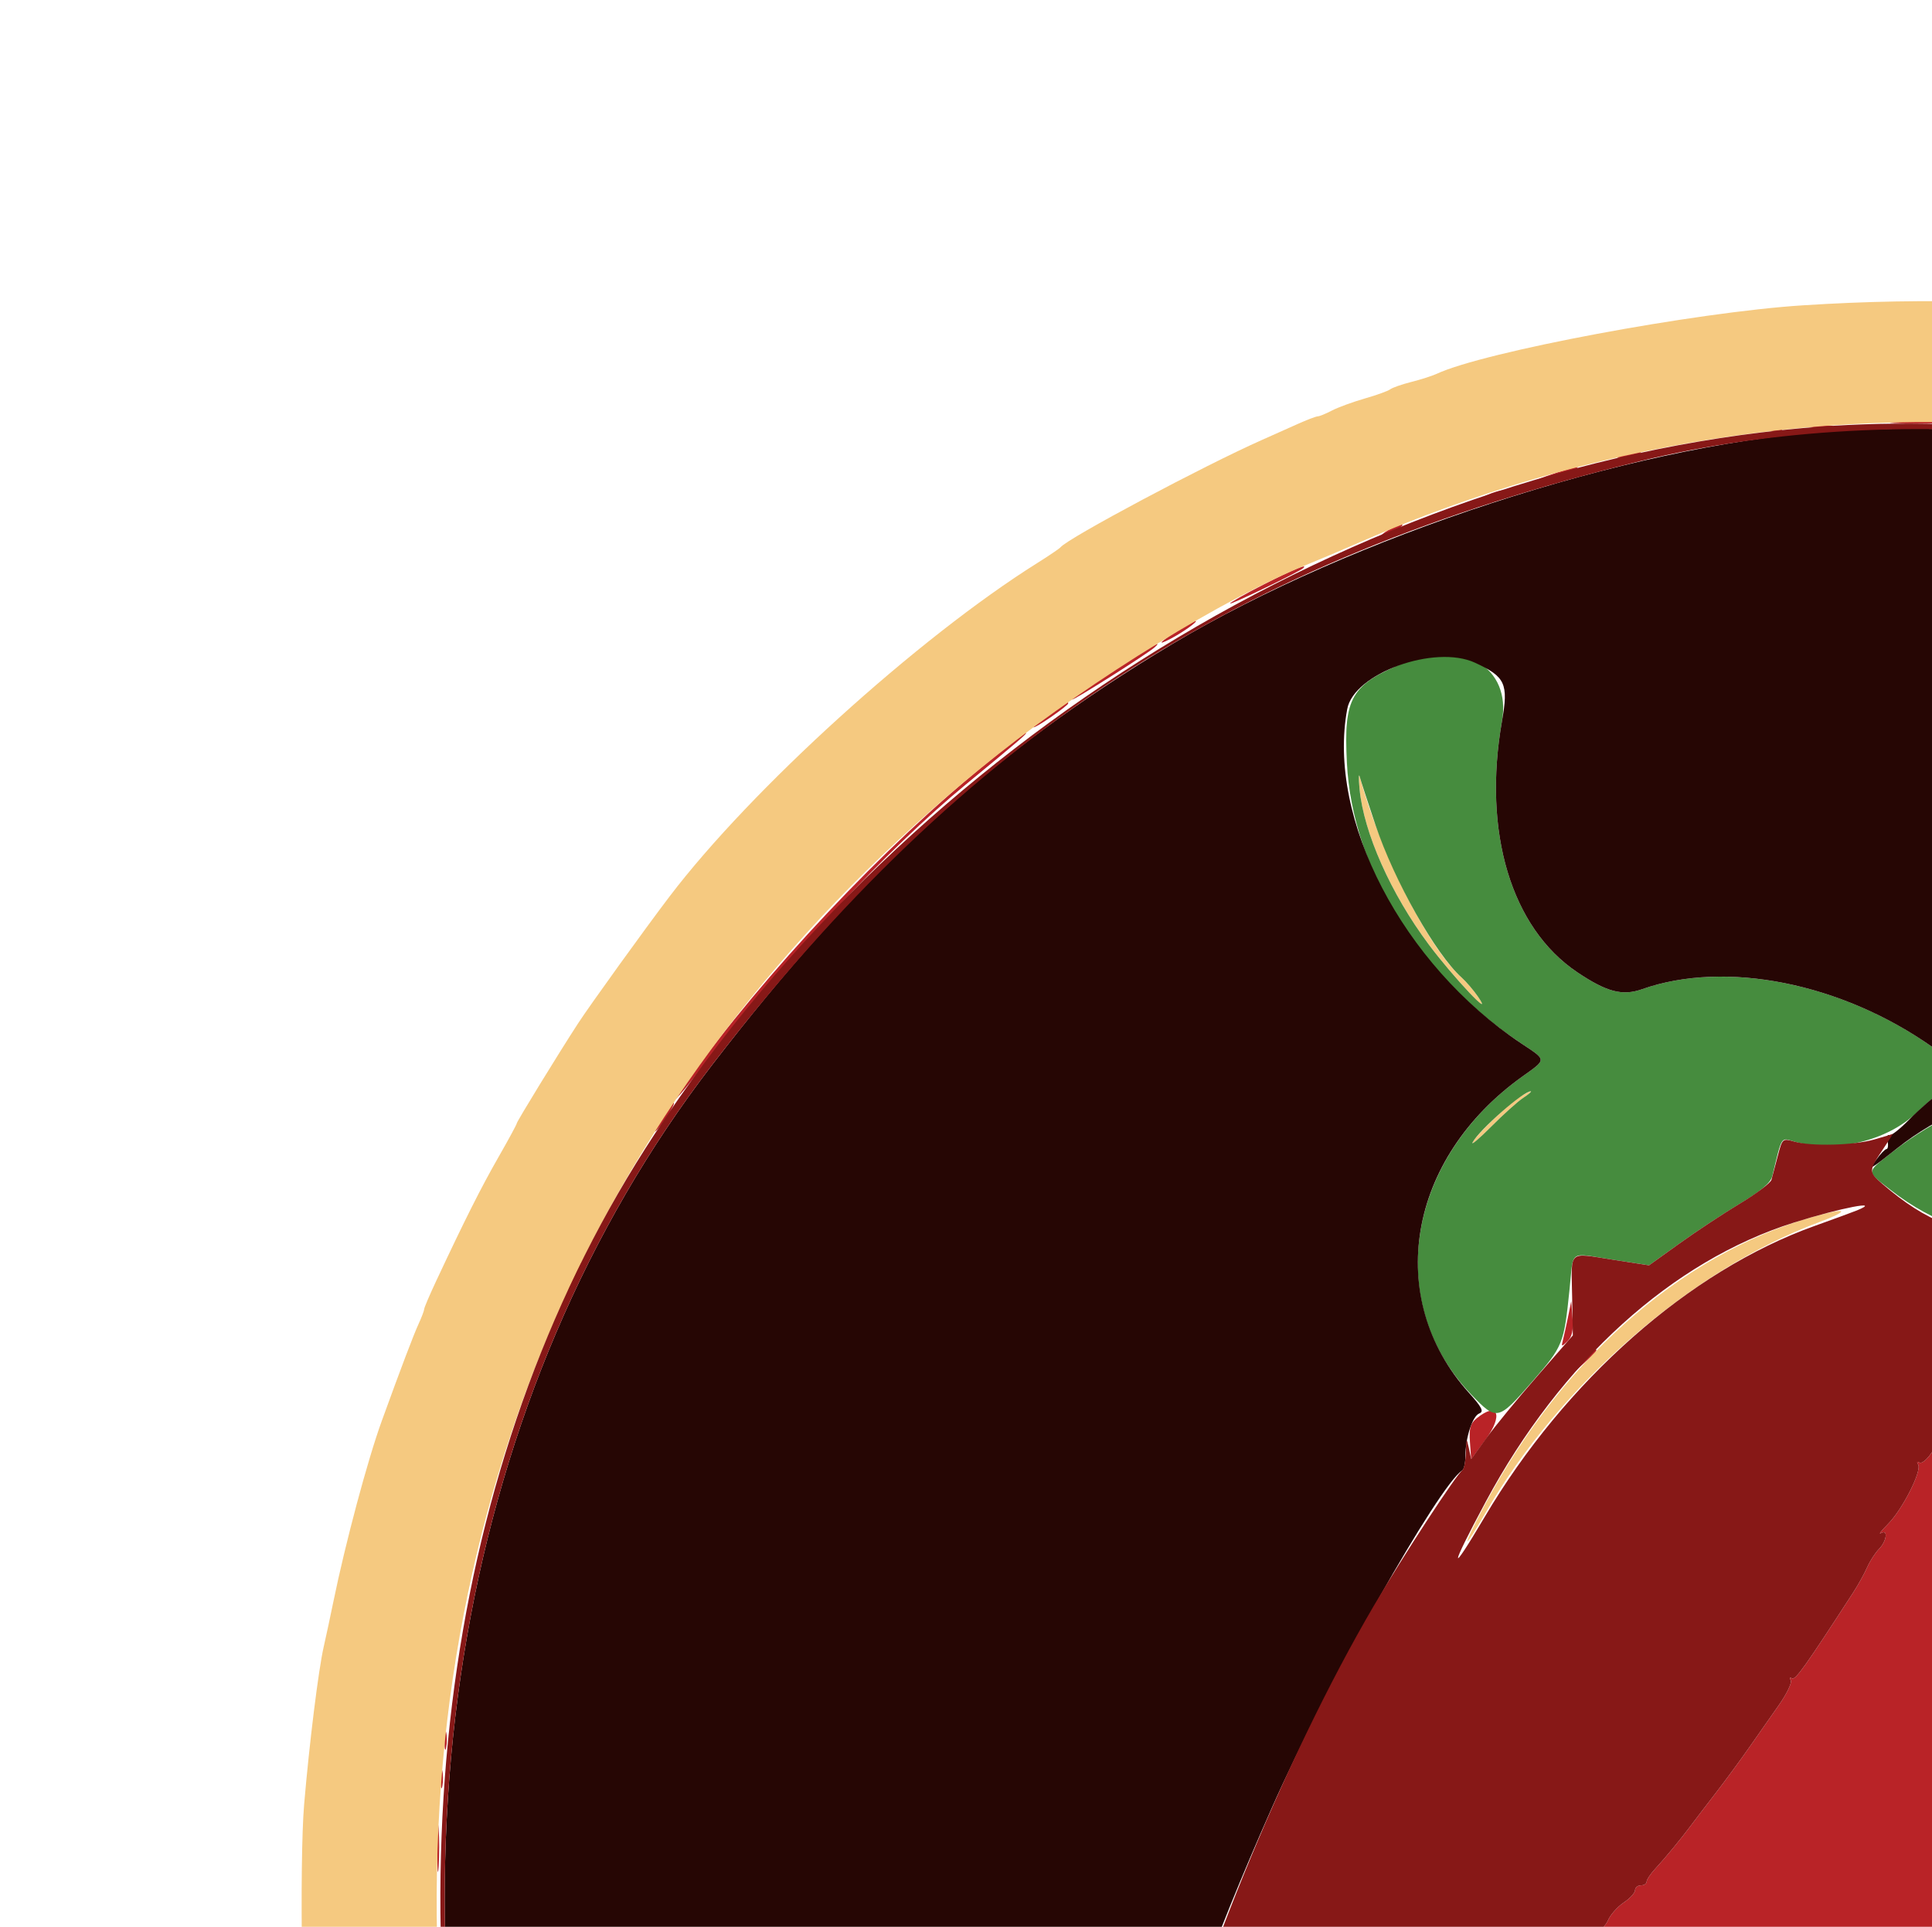 <svg id="svg" version="1.1" xmlns="http://www.w3.org/2000/svg" xmlns:xlink="http://www.w3.org/1999/xlink" width="200" height="199.5" viewBox="0, 0, 200,199.5">
<g id="svgg">
<path id="path0" d="M196.108 43.808 C 197.370 43.887,199.436 43.887,200.699 43.808 C 201.961 43.729,200.928 43.664,198.403 43.664 C 195.878 43.664,194.845 43.729,196.108 43.808 M187.325 44.198 C 187.929 44.290,188.917 44.290,189.521 44.198 C 190.125 44.107,189.631 44.032,188.423 44.032 C 187.216 44.032,186.722 44.107,187.325 44.198 M207.285 44.198 C 207.889 44.290,208.877 44.290,209.481 44.198 C 210.085 44.107,209.591 44.032,208.383 44.032 C 207.176 44.032,206.682 44.107,207.285 44.198 M182.934 44.587 C 183.318 44.687,183.947 44.687,184.331 44.587 C 184.716 44.486,184.401 44.404,183.633 44.404 C 182.864 44.404,182.550 44.486,182.934 44.587 M212.475 44.587 C 212.859 44.687,213.488 44.687,213.872 44.587 C 214.256 44.486,213.942 44.404,213.174 44.404 C 212.405 44.404,212.091 44.486,212.475 44.587 M168.064 47.106 C 167.262 47.363,167.222 47.428,167.864 47.437 C 168.303 47.444,169.022 47.294,169.461 47.106 C 170.478 46.669,169.429 46.669,168.064 47.106 M160.080 49.301 C 158.653 49.816,157.675 50.251,157.906 50.268 C 158.138 50.285,159.575 49.864,161.100 49.331 C 162.625 48.799,163.603 48.363,163.273 48.364 C 162.944 48.365,161.507 48.787,160.080 49.301 M153.892 51.283 C 152.350 51.989,153.068 51.999,154.890 51.297 C 155.659 51.001,156.018 50.754,155.689 50.747 C 155.359 50.740,154.551 50.981,153.892 51.283 M143.713 54.890 C 143.164 55.204,142.894 55.461,143.114 55.461 C 143.333 55.461,143.962 55.204,144.511 54.890 C 145.060 54.576,145.329 54.320,145.110 54.320 C 144.890 54.320,144.261 54.576,143.713 54.890 M130.838 60.504 C 128.917 61.483,127.345 62.374,127.345 62.483 C 127.345 62.662,134.491 59.211,134.897 58.836 C 135.479 58.299,133.853 58.967,130.838 60.504 M122.052 65.219 C 120.135 66.398,119.599 66.955,121.158 66.149 C 122.409 65.502,124.097 64.297,123.752 64.297 C 123.643 64.296,122.878 64.712,122.052 65.219 M276.447 65.676 C 276.886 66.033,277.605 66.502,278.044 66.718 L 278.842 67.110 278.044 66.460 C 277.605 66.102,276.886 65.633,276.447 65.418 L 275.649 65.026 276.447 65.676 M115.269 69.448 C 112.909 70.976,110.978 72.317,110.978 72.428 C 110.978 72.632,118.831 67.668,119.541 67.015 C 120.434 66.194,119.299 66.841,115.269 69.448 M283.303 69.892 C 283.798 70.492,286.228 72.020,286.228 71.732 C 286.228 71.639,285.464 71.060,284.531 70.444 C 283.598 69.829,283.045 69.580,283.303 69.892 M108.683 73.892 C 107.750 74.553,106.986 75.182,106.986 75.291 C 106.986 75.399,107.794 74.931,108.782 74.251 C 109.770 73.572,110.579 72.934,110.579 72.835 C 110.579 72.560,110.503 72.603,108.683 73.892 M290.020 74.522 C 290.240 74.725,291.317 75.570,292.415 76.400 L 294.411 77.911 292.814 76.445 C 291.936 75.639,290.858 74.794,290.419 74.567 C 289.980 74.340,289.800 74.319,290.020 74.522 M102.349 78.826 C 91.553 87.591,79.184 100.720,71.040 112.061 C 68.935 114.991,70.034 113.937,72.687 110.479 C 81.456 99.053,91.793 87.972,99.966 81.236 C 105.545 76.638,106.432 75.874,106.188 75.873 C 106.078 75.872,104.350 77.201,102.349 78.826 M296.806 79.714 C 298.362 81.281,301.052 83.448,300.000 82.287 C 299.341 81.560,298.263 80.593,297.605 80.138 C 296.946 79.684,296.587 79.493,296.806 79.714 M302.283 84.444 C 302.880 85.072,303.441 85.506,303.528 85.408 C 303.616 85.310,303.127 84.796,302.442 84.266 L 301.198 83.302 302.283 84.444 M306.885 88.689 C 308.587 90.262,312.854 94.433,316.367 97.958 C 319.880 101.483,322.007 103.474,321.094 102.383 C 318.496 99.278,304.652 85.828,304.055 85.828 C 303.909 85.828,305.183 87.116,306.885 88.689 M326.946 110.579 C 327.415 111.238,327.889 111.776,327.998 111.776 C 328.108 111.776,327.814 111.238,327.345 110.579 C 326.876 109.920,326.403 109.381,326.293 109.381 C 326.183 109.381,326.477 109.920,326.946 110.579 M329.823 114.805 C 330.326 115.701,331.061 116.869,331.455 117.399 C 331.849 117.929,331.759 117.629,331.255 116.732 C 330.751 115.835,330.017 114.668,329.623 114.138 C 329.229 113.607,329.319 113.908,329.823 114.805 M68.448 115.868 C 67.833 116.801,67.584 117.354,67.896 117.097 C 68.496 116.601,70.024 114.172,69.736 114.172 C 69.643 114.172,69.064 114.935,68.448 115.868 M336.727 126.946 C 337.067 127.605,337.436 128.144,337.545 128.144 C 337.655 128.144,337.466 127.605,337.126 126.946 C 336.785 126.287,336.417 125.749,336.307 125.749 C 336.197 125.749,336.386 126.287,336.727 126.946 M59.353 131.955 C 58.415 133.921,58.547 134.256,59.528 132.397 C 59.973 131.553,60.267 130.792,60.180 130.706 C 60.094 130.620,59.722 131.182,59.353 131.955 M209.821 135.935 C 209.200 137.029,208.243 138.712,207.696 139.674 C 205.362 143.779,204.418 145.049,204.202 144.372 C 204.087 144.009,203.908 143.443,203.805 143.114 C 203.494 142.117,202.997 142.443,202.954 143.673 C 202.931 144.308,202.347 145.748,201.656 146.871 C 200.965 147.995,200.399 149.097,200.399 149.321 C 200.399 150.094,199.113 151.689,198.697 151.432 C 198.452 151.281,198.399 151.367,198.568 151.640 C 198.969 152.289,196.939 156.291,195.447 157.795 C 194.767 158.479,194.436 158.904,194.711 158.738 C 195.479 158.273,195.322 159.568,194.511 160.385 C 194.127 160.772,193.576 161.625,193.286 162.281 C 192.997 162.937,192.353 164.102,191.855 164.870 C 186.864 172.573,185.853 173.991,185.507 173.777 C 185.286 173.641,185.229 173.728,185.379 173.970 C 185.528 174.212,184.972 175.374,184.143 176.551 C 183.313 177.728,181.916 179.724,181.038 180.986 C 180.160 182.248,178.582 184.392,177.532 185.752 C 176.482 187.111,175.358 188.583,175.034 189.022 C 174.089 190.301,172.329 192.436,171.357 193.481 C 170.863 194.013,170.459 194.619,170.459 194.829 C 170.459 195.038,170.190 195.210,169.860 195.210 C 169.531 195.210,169.261 195.434,169.260 195.709 C 169.260 195.983,168.724 196.566,168.071 197.004 C 167.417 197.442,166.682 198.283,166.438 198.872 C 166.034 199.849,163.989 201.198,162.914 201.198 C 162.672 201.198,162.475 201.377,162.475 201.597 C 162.475 202.256,160.880 203.641,160.437 203.367 C 160.210 203.227,159.517 203.681,158.896 204.376 C 158.120 205.245,157.703 205.476,157.558 205.115 C 157.421 204.772,157.338 204.832,157.317 205.289 C 157.300 205.674,157.087 205.988,156.844 205.988 C 156.601 205.988,155.665 206.572,154.763 207.285 C 153.862 207.999,153.263 208.358,153.432 208.084 C 153.601 207.809,153.560 207.585,153.341 207.585 C 153.121 207.585,152.828 207.767,152.691 207.991 C 152.553 208.214,152.293 208.305,152.113 208.195 C 151.934 208.084,151.567 208.258,151.297 208.583 C 151.028 208.907,150.655 209.078,150.468 208.963 C 150.282 208.848,149.763 209.119,149.316 209.566 C 148.869 210.013,148.203 210.379,147.836 210.379 C 147.469 210.379,146.853 210.665,146.467 211.014 C 145.479 211.908,137.017 214.014,136.775 213.425 C 136.673 213.177,136.576 213.288,136.558 213.673 C 136.524 214.445,136.207 214.536,135.377 214.010 C 134.932 213.728,134.897 213.078,135.196 210.649 C 135.400 208.993,135.423 207.726,135.248 207.835 C 135.073 207.943,134.930 208.302,134.930 208.632 C 134.930 209.264,133.629 212.670,132.738 214.371 C 132.450 214.920,131.341 216.986,130.272 218.962 C 127.847 223.445,123.972 231.953,121.726 237.725 C 120.787 240.140,119.892 242.206,119.737 242.315 C 117.581 243.849,118.644 281.658,121.142 292.251 C 121.760 294.875,121.906 296.091,121.561 295.746 C 118.780 292.965,116.185 264.428,117.429 250.299 C 117.574 248.653,117.569 247.934,117.417 248.703 L 117.140 250.100 116.853 248.148 C 116.696 247.074,116.551 245.278,116.533 244.156 C 116.500 242.216,116.477 242.175,116.075 243.313 C 114.976 246.422,115.627 279.860,116.961 288.822 C 117.157 290.140,117.525 292.655,117.778 294.411 C 120.090 310.467,125.304 318.287,133.733 318.339 C 142.930 318.397,147.637 310.740,150.283 291.417 C 151.929 279.397,152.036 278.843,153.673 273.911 C 158.693 258.787,172.631 240.455,192.599 222.717 C 193.687 221.750,195.394 220.234,196.391 219.350 C 197.388 218.465,199.251 216.867,200.531 215.798 L 202.858 213.856 205.861 216.808 C 229.182 239.738,240.300 258.759,242.113 278.834 C 244.056 300.356,247.998 309.105,256.572 310.921 C 267.918 313.326,274.581 300.416,277.454 270.459 C 278.458 259.996,279.021 237.714,278.313 236.494 C 277.935 235.842,277.867 235.977,277.856 237.399 C 277.850 238.318,277.566 240.384,277.225 241.990 C 276.807 243.965,276.688 245.815,276.858 247.705 C 277.214 251.661,276.392 265.387,275.428 271.600 C 274.378 278.367,271.895 288.233,270.995 289.212 C 270.798 289.427,270.816 289.068,271.035 288.414 C 273.432 281.250,276.021 255.590,275.283 246.307 C 275.152 244.661,275.027 241.384,275.005 239.025 C 274.983 236.666,274.833 234.818,274.672 234.917 C 274.511 235.017,273.876 233.623,273.261 231.821 C 270.890 224.864,264.864 210.898,262.804 207.585 C 262.326 206.816,261.621 205.060,261.238 203.681 C 260.411 200.706,259.760 200.881,260.368 203.915 C 260.842 206.274,260.468 207.129,259.208 206.571 C 258.809 206.395,258.124 206.220,257.685 206.183 C 255.912 206.034,249.654 203.849,248.986 203.147 C 248.594 202.733,247.947 202.395,247.551 202.395 C 247.154 202.395,246.414 202.036,245.908 201.597 C 245.402 201.158,244.746 200.798,244.450 200.798 C 244.154 200.798,243.912 200.608,243.912 200.376 C 243.912 200.143,243.745 200.056,243.541 200.183 C 243.336 200.309,243.056 200.230,242.918 200.007 C 242.514 199.352,241.918 199.541,242.186 200.239 C 242.344 200.651,242.078 200.545,241.437 199.940 C 238.570 197.237,237.987 196.815,237.790 197.304 C 237.668 197.605,237.575 197.526,237.556 197.106 C 237.539 196.722,237.329 196.407,237.090 196.407 C 236.851 196.407,236.298 196.003,235.862 195.509 C 235.426 195.015,235.183 194.835,235.322 195.110 C 235.792 196.033,234.850 195.619,234.088 194.567 C 233.673 193.993,233.117 193.295,232.852 193.016 C 232.473 192.615,232.549 192.349,233.212 191.763 C 240.022 185.737,245.110 173.232,245.110 162.520 C 245.110 157.580,244.641 156.728,242.132 157.104 C 238.708 157.618,236.523 155.023,235.476 149.202 C 234.877 145.871,234.642 145.835,234.043 148.986 C 233.124 153.823,229.438 159.618,226.871 160.263 C 224.426 160.876,222.375 157.719,221.205 151.540 C 220.342 146.978,220.014 146.554,217.051 146.152 C 213.425 145.660,212.171 143.747,211.397 137.532 L 210.951 133.945 209.821 135.935 M162.330 136.327 C 162.152 137.206,161.913 138.283,161.799 138.723 C 161.607 139.458,161.643 139.471,162.258 138.882 C 162.736 138.425,162.887 137.743,162.790 136.487 L 162.653 134.731 162.330 136.327 M163.847 141.018 L 162.675 142.315 163.972 141.143 C 165.181 140.050,165.453 139.721,165.145 139.721 C 165.076 139.721,164.492 140.304,163.847 141.018 M343.741 142.315 C 343.741 142.535,343.998 143.164,344.311 143.713 C 344.625 144.261,344.882 144.531,344.882 144.311 C 344.882 144.092,344.625 143.463,344.311 142.914 C 343.998 142.365,343.741 142.096,343.741 142.315 M152.865 146.849 C 152.210 147.380,152.067 147.883,152.168 149.303 L 152.295 151.089 153.792 149.044 C 155.656 146.498,155.055 145.076,152.865 146.849 M346.568 150.100 C 346.568 150.429,346.810 151.327,347.106 152.096 C 347.402 152.864,347.644 153.224,347.644 152.894 C 347.644 152.565,347.402 151.667,347.106 150.898 C 346.810 150.130,346.568 149.770,346.568 150.100 M242.146 169.047 C 241.457 179.614,233.360 192.048,224.351 196.371 C 223.547 196.758,223.586 196.680,224.551 195.974 C 234.218 188.895,241.174 175.277,241.561 162.675 C 241.608 161.153,241.629 161.182,241.995 163.273 C 242.206 164.481,242.274 167.079,242.146 169.047 M350.579 164.671 C 350.579 165.110,350.722 165.918,350.898 166.467 C 351.151 167.257,351.218 167.299,351.218 166.667 C 351.218 166.228,351.074 165.419,350.898 164.870 C 350.645 164.080,350.579 164.038,350.579 164.671 M237.937 170.009 C 234.784 182.357,224.844 194.292,212.023 201.124 C 208.355 203.078,208.290 203.092,208.771 201.827 C 209.034 201.135,208.987 200.734,208.604 200.417 C 207.455 199.463,207.623 198.468,209.123 197.345 C 213.561 194.024,220.526 186.384,224.448 180.534 C 225.665 178.719,229.329 174.429,232.592 171.000 C 239.275 163.975,239.488 163.935,237.937 170.009 M351.789 171.257 C 351.789 172.026,351.871 172.340,351.972 171.956 C 352.072 171.572,352.072 170.943,351.972 170.559 C 351.871 170.175,351.789 170.489,351.789 171.257 M352.588 176.447 C 352.588 177.216,352.670 177.530,352.770 177.146 C 352.871 176.761,352.871 176.133,352.770 175.749 C 352.670 175.364,352.588 175.679,352.588 176.447 M353.094 180.040 C 354.036 192.077,354.169 195.819,353.920 203.194 C 353.228 223.703,352.924 231.025,352.719 232.136 L 352.498 233.333 352.878 232.175 C 354.860 226.119,355.130 189.634,353.265 179.677 L 352.922 177.844 353.094 180.040 M46.009 180.240 C 46.013 181.118,46.095 181.430,46.191 180.933 C 46.286 180.437,46.282 179.718,46.182 179.337 C 46.083 178.955,46.004 179.361,46.009 180.240 M45.610 184.232 C 45.614 185.110,45.696 185.422,45.791 184.925 C 45.887 184.429,45.883 183.710,45.783 183.329 C 45.683 182.947,45.605 183.353,45.610 184.232 M45.256 191.417 C 45.257 193.613,45.324 194.460,45.405 193.300 C 45.485 192.140,45.485 190.344,45.403 189.308 C 45.321 188.272,45.255 189.222,45.256 191.417 M45.256 202.994 C 45.257 205.190,45.324 206.037,45.405 204.877 C 45.485 203.717,45.485 201.920,45.403 200.885 C 45.321 199.849,45.255 200.798,45.256 202.994 M45.618 210.379 C 45.618 211.367,45.696 211.771,45.791 211.277 C 45.886 210.783,45.886 209.975,45.791 209.481 C 45.696 208.987,45.618 209.391,45.618 210.379 M272.190 211.209 C 272.272 212.068,272.470 212.689,272.630 212.590 C 272.966 212.382,272.691 210.050,272.302 209.809 C 272.159 209.721,272.108 210.350,272.190 211.209 M46.009 214.571 C 46.013 215.449,46.095 215.761,46.191 215.265 C 46.286 214.768,46.282 214.050,46.182 213.668 C 46.083 213.286,46.004 213.693,46.009 214.571 M46.400 217.964 C 46.400 218.733,46.482 219.047,46.583 218.663 C 46.683 218.278,46.683 217.650,46.583 217.265 C 46.482 216.881,46.400 217.196,46.400 217.964 M122.609 217.432 C 122.579 217.908,122.452 218.627,122.325 219.029 C 122.108 219.721,122.120 219.723,122.551 219.050 C 122.802 218.660,122.929 217.941,122.835 217.454 C 122.664 216.568,122.664 216.568,122.609 217.432 M46.799 220.758 C 46.799 221.527,46.881 221.841,46.982 221.457 C 47.082 221.073,47.082 220.444,46.982 220.060 C 46.881 219.676,46.799 219.990,46.799 220.758 M224.048 232.466 C 230.843 240.347,241.268 259.358,241.097 263.555 C 241.085 263.839,240.514 262.545,239.829 260.679 C 236.130 250.614,227.788 237.333,219.281 227.967 C 216.304 224.689,216.274 224.637,218.535 226.678 C 219.831 227.848,222.312 230.452,224.048 232.466 M47.991 228.343 C 47.987 228.892,48.128 229.790,48.303 230.339 C 48.733 231.681,48.733 230.232,48.303 228.543 C 48.030 227.467,47.998 227.447,47.991 228.343 M274.352 230.140 C 274.357 231.018,274.438 231.330,274.534 230.834 C 274.629 230.337,274.626 229.619,274.526 229.237 C 274.426 228.855,274.348 229.261,274.352 230.140 M48.737 231.830 C 48.718 232.101,49.221 234.975,49.854 238.217 C 50.487 241.459,51.288 245.908,51.634 248.104 C 52.510 253.669,57.719 268.162,58.546 267.336 C 58.624 267.258,57.875 265.455,56.883 263.330 C 54.567 258.376,53.165 254.068,52.640 250.299 C 51.939 245.267,48.826 230.535,48.737 231.830 M175.089 236.826 C 167.005 245.532,158.813 257.324,155.363 265.221 C 155.086 265.853,154.757 266.268,154.631 266.142 C 153.698 265.208,163.314 249.239,168.499 243.114 C 170.934 240.237,177.516 233.610,177.996 233.551 C 178.079 233.541,176.771 235.015,175.089 236.826 M350.727 240.547 C 350.580 241.133,350.537 241.688,350.631 241.782 C 350.725 241.876,350.922 241.475,351.069 240.890 C 351.216 240.305,351.259 239.749,351.165 239.655 C 351.071 239.561,350.874 239.962,350.727 240.547 M347.362 251.029 C 346.184 254.262,346.335 254.682,347.547 251.544 C 348.088 250.143,348.461 248.927,348.375 248.840 C 348.288 248.754,347.833 249.739,347.362 251.029 M343.788 260.099 C 342.585 262.575,342.719 262.921,343.958 260.540 C 344.512 259.475,344.897 258.536,344.813 258.453 C 344.730 258.369,344.268 259.110,343.788 260.099 M340.206 267.682 C 338.843 270.417,337.816 272.655,337.923 272.655 C 338.187 272.655,342.999 263.026,342.823 262.849 C 342.746 262.772,341.568 264.947,340.206 267.682 M58.684 268.019 C 58.673 270.400,71.758 290.070,79.162 298.802 C 93.550 315.772,119.240 334.614,134.132 339.119 C 136.105 339.716,134.588 338.907,127.531 335.602 C 100.357 322.876,78.432 302.080,62.007 273.453 C 60.180 270.269,58.685 267.824,58.684 268.019 M153.540 269.326 C 153.203 269.949,152.919 270.333,152.910 270.178 C 152.883 269.704,153.812 267.850,153.988 268.027 C 154.080 268.118,153.878 268.703,153.540 269.326 M152.117 273.198 C 151.558 274.669,151.244 274.523,151.764 273.034 C 151.997 272.364,152.262 271.890,152.353 271.980 C 152.443 272.071,152.337 272.619,152.117 273.198 M336.727 274.251 C 336.386 274.910,336.197 275.449,336.307 275.449 C 336.417 275.449,336.785 274.910,337.126 274.251 C 337.466 273.593,337.655 273.054,337.545 273.054 C 337.436 273.054,337.067 273.593,336.727 274.251 M332.733 280.938 C 312.074 312.961,285.277 333.291,245.709 346.962 C 240.659 348.707,235.090 350.645,233.333 351.270 C 229.643 352.581,225.108 353.560,219.162 354.328 C 215.081 354.855,215.056 354.864,218.230 354.674 C 224.329 354.308,235.567 351.752,240.120 349.696 C 240.559 349.498,244.152 348.158,248.104 346.719 C 269.684 338.859,283.603 331.262,299.401 318.719 C 312.305 308.474,328.957 289.351,335.307 277.487 C 336.338 275.561,335.331 276.911,332.733 280.938 M253.223 307.853 C 253.698 308.108,254.897 308.540,255.886 308.813 C 257.458 309.247,257.533 309.314,256.487 309.343 C 253.530 309.426,250.764 307.712,250.106 305.389 C 249.862 304.528,249.997 304.597,251.091 305.891 C 251.788 306.716,252.747 307.599,253.223 307.853 M142.059 313.414 C 140.766 315.729,139.510 316.548,136.920 316.767 L 134.731 316.952 136.327 316.499 C 138.585 315.858,140.589 314.502,141.723 312.847 C 143.023 310.949,143.236 311.307,142.059 313.414 M135.357 339.452 C 135.685 339.824,144.201 343.358,144.367 343.191 C 144.444 343.114,142.756 342.310,140.617 341.405 C 136.061 339.477,135.047 339.101,135.357 339.452 M145.309 343.645 C 145.639 343.849,146.357 344.135,146.906 344.282 C 147.600 344.468,147.722 344.436,147.305 344.179 C 146.976 343.976,146.257 343.689,145.709 343.542 C 145.015 343.357,144.893 343.388,145.309 343.645 M159.481 348.503 C 160.579 348.908,161.747 349.240,162.076 349.240 C 162.405 349.240,161.776 348.908,160.679 348.503 C 159.581 348.098,158.413 347.766,158.084 347.766 C 157.754 347.766,158.383 348.098,159.481 348.503 M163.473 349.701 C 163.912 349.889,164.541 350.044,164.870 350.044 C 165.248 350.044,165.174 349.917,164.671 349.701 C 164.232 349.512,163.603 349.358,163.273 349.358 C 162.896 349.358,162.970 349.484,163.473 349.701 M166.102 350.267 C 166.637 350.802,179.838 353.724,181.437 353.661 C 181.876 353.644,180.170 353.213,177.645 352.703 C 175.120 352.193,171.587 351.398,169.794 350.938 C 166.496 350.090,165.798 349.963,166.102 350.267 M183.832 354.078 C 184.711 354.270,187.136 354.520,189.222 354.633 C 192.276 354.799,192.509 354.777,190.419 354.524 C 185.474 353.926,182.095 353.697,183.832 354.078 M195.309 355.185 C 196.572 355.264,198.638 355.264,199.900 355.185 C 201.163 355.106,200.130 355.041,197.605 355.041 C 195.080 355.041,194.047 355.106,195.309 355.185 M207.086 355.186 C 208.458 355.264,210.704 355.264,212.076 355.186 C 213.448 355.108,212.325 355.044,209.581 355.044 C 206.836 355.044,205.714 355.108,207.086 355.186 " stroke="none" fill="#b92327" fill-rule="evenodd"></path><path id="path1" d="M186.627 31.613 C 175.453 32.330,153.595 36.423,148.703 38.715 C 148.263 38.920,147.096 39.293,146.108 39.543 C 145.120 39.794,144.132 40.139,143.912 40.310 C 143.693 40.482,142.505 40.911,141.272 41.264 C 140.040 41.618,138.513 42.177,137.879 42.508 C 137.245 42.838,136.582 43.110,136.405 43.111 C 136.229 43.113,135.285 43.473,134.309 43.912 C 133.333 44.351,131.682 45.089,130.639 45.551 C 124.586 48.235,110.561 55.710,109.780 56.668 C 109.671 56.802,108.593 57.533,107.385 58.291 C 95.014 66.057,77.775 81.691,69.317 92.814 C 66.750 96.191,61.059 104.087,59.823 105.988 C 57.813 109.081,53.493 116.127,53.493 116.314 C 53.493 116.419,52.636 118.000,51.589 119.829 C 49.803 122.948,48.124 126.287,45.163 132.610 C 44.475 134.078,43.912 135.398,43.912 135.543 C 43.912 135.689,43.653 136.374,43.337 137.065 C 42.796 138.247,41.538 141.563,39.526 147.106 C 38.057 151.152,35.760 159.735,34.504 165.868 C 34.190 167.405,33.743 169.489,33.512 170.498 C 32.968 172.871,32.022 180.491,31.484 186.826 C 30.978 192.788,31.266 212.963,31.914 216.966 C 32.163 218.503,32.615 221.557,32.919 223.752 C 33.646 229.003,34.482 233.240,35.754 238.124 C 36.326 240.319,37.058 243.194,37.382 244.511 C 37.940 246.783,39.212 250.758,39.936 252.495 C 40.119 252.934,40.390 253.743,40.538 254.291 C 40.686 254.840,41.044 255.828,41.334 256.487 C 41.623 257.146,42.345 258.942,42.938 260.479 C 45.068 266.002,48.424 273.107,51.191 277.953 C 52.349 279.979,53.564 282.176,53.893 282.834 C 54.221 283.493,54.580 284.122,54.691 284.232 C 55.004 284.542,58.344 289.731,58.683 290.434 C 59.020 291.134,63.895 297.694,67.391 302.154 C 70.658 306.321,78.535 314.952,81.612 317.738 C 82.477 318.521,84.164 320.110,85.360 321.268 C 86.556 322.427,87.758 323.505,88.031 323.664 C 88.303 323.822,89.647 324.940,91.018 326.148 C 92.389 327.355,93.803 328.508,94.160 328.708 C 94.518 328.909,94.900 329.179,95.010 329.309 C 95.246 329.587,100.114 333.269,101.386 334.132 C 101.872 334.461,103.338 335.502,104.644 336.444 C 105.951 337.386,108.135 338.789,109.498 339.562 C 110.861 340.335,112.515 341.307,113.174 341.723 C 113.832 342.139,115.000 342.792,115.768 343.175 C 116.537 343.558,117.255 343.971,117.365 344.093 C 117.641 344.399,128.419 349.773,130.140 350.462 C 130.908 350.769,132.255 351.341,133.134 351.733 C 139.515 354.576,154.466 359.651,160.786 361.118 C 162.264 361.462,165.000 362.099,166.866 362.536 C 168.733 362.972,172.325 363.669,174.850 364.084 C 177.375 364.500,180.449 365.028,181.681 365.258 C 188.398 366.514,215.569 366.793,223.353 365.685 C 234.087 364.158,244.698 361.964,252.295 359.700 C 253.942 359.209,255.855 358.555,256.547 358.246 C 257.239 357.937,257.989 357.685,258.214 357.685 C 258.655 357.685,263.067 356.011,267.864 354.023 C 272.830 351.965,287.135 344.848,287.824 344.093 C 287.934 343.972,288.922 343.359,290.020 342.729 C 291.118 342.099,292.572 341.165,293.251 340.652 C 293.931 340.140,294.649 339.719,294.848 339.716 C 295.155 339.713,299.092 336.950,300.424 335.803 C 300.658 335.602,301.283 335.205,301.813 334.921 C 302.344 334.637,302.978 334.209,303.222 333.969 C 303.466 333.729,304.249 333.090,304.962 332.548 C 305.675 332.006,306.737 331.148,307.321 330.640 C 307.905 330.133,308.564 329.588,308.784 329.430 C 312.400 326.834,328.248 311.279,329.588 309.010 C 329.986 308.336,330.427 307.784,330.568 307.784 C 330.709 307.784,332.150 306.033,333.772 303.892 C 335.393 301.751,336.865 299.820,337.042 299.601 C 340.415 295.423,348.812 281.713,351.482 276.024 C 354.606 269.368,356.172 265.991,356.469 265.269 C 357.436 262.926,359.330 257.673,360.285 254.691 C 360.882 252.824,361.525 250.938,361.713 250.499 C 361.901 250.060,362.341 248.533,362.692 247.106 C 363.042 245.679,363.688 243.074,364.127 241.317 C 365.872 234.327,366.562 230.322,368.068 218.463 C 371.016 195.236,366.528 163.595,356.786 138.922 C 353.783 131.318,345.231 114.313,343.736 112.974 C 343.284 112.569,341.819 110.338,341.128 109.002 C 340.736 108.244,340.214 107.402,339.968 107.130 C 339.722 106.859,338.443 105.080,337.126 103.178 C 335.808 101.276,333.829 98.615,332.728 97.265 C 331.626 95.915,330.193 94.092,329.542 93.214 C 324.105 85.872,308.366 70.575,300.298 64.789 C 299.748 64.395,298.845 63.668,298.293 63.174 C 297.741 62.680,297.148 62.275,296.976 62.275 C 296.804 62.275,296.426 62.044,296.136 61.762 C 295.708 61.345,291.338 58.389,288.623 56.679 C 288.293 56.472,287.305 55.825,286.427 55.241 C 281.509 51.973,266.359 44.536,259.681 42.113 C 234.876 33.111,212.775 29.935,186.627 31.613 M214.371 44.539 C 252.472 48.916,288.529 67.971,318.560 99.601 C 331.618 113.354,343.560 136.600,349.720 160.257 C 356.465 186.159,356.362 224.658,349.490 245.908 C 334.054 293.649,299.509 327.997,248.104 346.719 C 244.152 348.158,240.559 349.498,240.120 349.696 C 227.824 355.249,201.562 356.997,180.838 353.643 C 170.025 351.893,152.065 346.561,139.806 341.461 C 136.450 340.065,133.619 338.922,133.514 338.922 C 131.815 338.922,113.974 329.191,107.984 324.997 C 80.549 305.785,55.347 271.467,51.666 248.303 C 51.334 246.218,50.354 240.828,49.489 236.327 C 46.156 218.999,45.533 213.757,45.246 200.599 C 44.175 151.647,64.444 108.929,103.393 78.050 C 113.227 70.254,126.825 61.899,135.226 58.492 C 136.491 57.979,139.052 56.892,140.918 56.076 C 164.272 45.868,190.319 41.777,214.371 44.539 M140.740 81.688 C 141.166 86.212,143.977 92.534,147.896 97.784 C 150.441 101.194,154.781 105.792,153.002 103.194 C 152.551 102.535,151.781 101.637,151.292 101.198 C 147.843 98.104,142.922 88.401,140.764 80.439 C 140.645 80.000,140.634 80.562,140.740 81.688 M256.913 95.233 C 254.717 101.701,251.294 107.365,246.329 112.746 C 243.693 115.603,244.623 114.934,248.316 111.317 C 252.573 107.148,257.251 98.615,258.079 93.513 C 258.484 91.012,258.208 91.419,256.913 95.233 M157.274 113.632 C 155.909 114.542,152.913 117.418,152.451 118.263 C 152.240 118.647,153.107 117.918,154.377 116.642 C 155.647 115.367,157.136 114.029,157.685 113.670 C 158.234 113.310,158.588 113.007,158.472 112.995 C 158.356 112.983,157.817 113.270,157.274 113.632 M240.120 124.033 C 240.339 124.241,241.597 125.380,242.914 126.563 L 245.309 128.715 243.313 126.603 C 242.216 125.441,240.958 124.303,240.519 124.073 C 240.080 123.843,239.900 123.825,240.120 124.033 M189.022 125.638 C 174.997 129.082,162.048 140.141,153.723 155.788 C 151.248 160.441,151.303 160.933,153.812 156.587 C 161.468 143.327,175.112 131.449,188.331 126.535 C 191.027 125.533,191.395 125.055,189.022 125.638 M241.561 162.675 C 241.174 175.277,234.218 188.895,224.551 195.974 C 223.586 196.680,223.547 196.758,224.351 196.371 C 235.332 191.101,244.016 174.811,241.995 163.273 C 241.629 161.182,241.608 161.153,241.561 162.675 M232.592 171.000 C 229.329 174.429,225.665 178.719,224.448 180.534 C 220.526 186.384,213.561 194.024,209.123 197.345 C 207.623 198.468,207.455 199.463,208.604 200.417 C 208.987 200.734,209.034 201.135,208.771 201.827 C 208.290 203.092,208.355 203.078,212.023 201.124 C 224.844 194.292,234.784 182.357,237.937 170.009 C 239.488 163.935,239.275 163.975,232.592 171.000 M273.099 215.288 C 273.074 215.683,273.409 219.188,273.844 223.078 C 276.401 245.971,275.098 276.269,271.035 288.414 C 270.816 289.068,270.798 289.427,270.995 289.212 C 271.894 288.234,274.378 278.368,275.427 271.610 C 277.354 259.188,277.280 242.937,275.225 227.668 C 274.174 219.861,273.176 214.050,273.099 215.288 M121.205 224.451 C 118.675 238.107,118.010 243.095,117.332 253.493 C 116.510 266.096,117.550 280.713,119.939 290.138 C 121.685 297.024,122.295 297.751,120.983 291.381 C 119.218 282.812,118.775 277.118,118.782 263.074 C 118.790 247.981,119.272 241.443,121.548 225.604 C 122.342 220.074,122.141 219.398,121.205 224.451 M219.281 227.967 C 227.788 237.333,236.130 250.614,239.829 260.679 C 240.514 262.545,241.085 263.839,241.097 263.555 C 241.342 257.550,227.292 234.583,218.535 226.678 C 216.274 224.637,216.304 224.689,219.281 227.967 M174.608 236.645 C 167.689 243.219,161.676 251.434,157.071 260.601 C 155.603 263.522,154.505 266.016,154.631 266.142 C 154.757 266.268,155.086 265.853,155.363 265.221 C 158.813 257.324,167.005 245.532,175.089 236.826 C 176.771 235.015,178.079 233.541,177.996 233.551 C 177.912 233.561,176.388 234.954,174.608 236.645 M153.358 268.879 C 152.689 270.347,152.817 270.661,153.540 269.326 C 153.878 268.703,154.080 268.118,153.988 268.027 C 153.897 267.936,153.613 268.319,153.358 268.879 M151.764 273.034 C 151.530 273.703,151.424 274.251,151.528 274.251 C 151.797 274.251,152.550 272.178,152.353 271.980 C 152.262 271.890,151.997 272.364,151.764 273.034 M250.106 305.389 C 250.764 307.712,253.530 309.426,256.487 309.343 C 257.533 309.314,257.458 309.247,255.886 308.813 C 253.378 308.120,252.546 307.613,251.091 305.891 C 249.997 304.597,249.862 304.528,250.106 305.389 M141.723 312.847 C 140.589 314.502,138.585 315.858,136.327 316.499 L 134.731 316.952 136.920 316.767 C 139.510 316.548,140.766 315.729,142.059 313.414 C 143.236 311.307,143.023 310.949,141.723 312.847 " stroke="none" fill="#f5c980" fill-rule="evenodd"></path><path id="path2" d="M145.457 68.585 C 139.844 70.888,139.082 72.204,139.431 78.994 C 139.994 89.965,146.827 100.960,157.477 108.031 C 160.145 109.803,160.141 109.638,157.576 111.475 C 145.568 120.074,143.200 134.907,152.318 144.405 C 154.946 147.141,155.087 147.111,158.611 143.053 C 161.835 139.341,161.890 139.203,162.488 133.410 C 162.908 129.332,162.349 129.712,166.891 130.418 L 170.708 131.011 173.877 128.736 C 175.620 127.485,178.438 125.627,180.138 124.608 C 182.334 123.292,183.301 122.465,183.472 121.756 C 184.493 117.525,184.325 117.790,185.733 118.194 C 189.975 119.410,195.300 118.160,198.384 115.225 C 199.602 114.065,201.100 112.790,201.713 112.390 C 202.326 111.990,203.024 111.285,203.264 110.822 C 203.504 110.359,203.562 110.110,203.392 110.268 C 203.222 110.426,201.674 109.563,199.952 108.349 C 190.619 101.772,178.578 99.390,169.988 102.421 C 167.948 103.140,166.336 102.718,163.275 100.662 C 156.439 96.071,153.465 86.148,155.485 74.671 C 156.459 69.133,151.483 66.113,145.457 68.585 M246.857 79.148 C 246.172 79.419,245.048 80.090,244.361 80.639 L 243.111 81.637 243.559 84.431 C 245.591 97.123,241.450 108.311,233.346 112.022 C 230.683 113.241,230.446 113.246,226.946 112.169 C 217.770 109.344,204.773 112.319,195.908 119.275 C 193.132 121.453,193.145 121.202,195.709 123.203 C 200.248 126.745,205.200 128.370,210.413 128.028 L 213.440 127.829 214.938 134.473 C 216.805 142.756,216.577 142.116,217.652 142.114 C 218.697 142.112,231.481 140.650,233.433 140.310 L 234.731 140.084 234.733 141.998 C 234.740 148.060,236.541 154.391,238.798 156.290 C 243.379 160.144,250.499 150.772,250.499 140.887 L 250.499 135.866 248.826 132.504 C 246.843 128.518,244.231 125.180,240.848 122.310 L 238.383 120.218 241.447 118.113 C 253.250 110.004,259.618 99.371,259.664 87.696 L 259.681 83.376 258.283 82.208 C 254.871 79.356,249.780 77.992,246.857 79.148 M142.391 85.429 C 144.341 91.221,148.620 98.801,151.292 101.198 C 151.781 101.637,152.551 102.535,153.002 103.194 C 154.781 105.792,150.441 101.194,147.896 97.784 C 143.977 92.534,141.166 86.212,140.740 81.688 C 140.634 80.562,140.645 80.000,140.764 80.439 C 140.883 80.878,141.615 83.124,142.391 85.429 M258.079 93.513 C 257.251 98.615,252.573 107.148,248.316 111.317 C 244.623 114.934,243.693 115.603,246.329 112.746 C 251.294 107.365,254.717 101.701,256.913 95.233 C 258.208 91.419,258.484 91.012,258.079 93.513 M157.685 113.670 C 157.136 114.029,155.647 115.367,154.377 116.642 C 153.107 117.918,152.240 118.647,152.451 118.263 C 153.172 116.946,157.768 112.925,158.472 112.995 C 158.588 113.007,158.234 113.310,157.685 113.670 M243.313 126.603 L 245.309 128.715 242.914 126.563 C 239.627 123.610,239.619 123.602,240.519 124.073 C 240.958 124.303,242.216 125.441,243.313 126.603 " stroke="none" fill="#468c3e" fill-rule="evenodd"></path><path id="path3" d="M188.626 44.720 C 168.616 46.194,139.923 55.565,121.314 66.704 C 102.649 77.876,88.989 90.383,73.672 110.322 C 47.747 144.072,39.510 191.398,51.312 238.794 C 52.278 242.675,53.522 248.352,54.076 251.408 C 57.791 271.915,78.878 301.431,103.160 320.114 C 112.003 326.917,125.483 334.400,139.702 340.398 C 173.120 354.495,207.473 358.232,232.136 350.452 C 251.200 344.439,253.271 343.712,263.872 339.318 C 286.534 329.925,311.804 309.453,327.188 288.024 C 342.026 267.354,351.279 244.244,351.879 226.357 C 352.007 222.519,352.323 217.669,352.581 215.578 C 355.340 193.182,351.355 163.266,342.662 141.118 C 333.758 118.435,323.563 104.475,301.342 84.542 C 271.116 57.428,227.120 41.884,188.626 44.720 M152.695 68.619 C 155.841 70.071,156.169 70.783,155.485 74.671 C 153.465 86.148,156.439 96.071,163.275 100.662 C 166.336 102.718,167.948 103.140,169.988 102.421 C 178.600 99.382,190.617 101.771,200.007 108.388 C 203.756 111.030,203.723 110.918,201.297 112.711 C 200.254 113.482,198.608 114.926,197.638 115.921 C 196.669 116.916,195.735 117.643,195.564 117.537 C 195.392 117.431,195.321 117.708,195.407 118.153 C 195.493 118.598,195.439 118.968,195.286 118.975 C 195.134 118.982,194.659 119.476,194.230 120.072 C 193.403 121.224,193.547 121.145,196.407 118.880 C 204.645 112.357,218.015 109.419,226.946 112.169 C 230.446 113.246,230.683 113.241,233.346 112.022 C 241.448 108.312,245.578 97.160,243.564 84.431 L 243.122 81.637 244.415 80.565 C 247.929 77.652,253.643 78.329,258.283 82.208 L 259.681 83.376 259.664 87.696 C 259.618 99.371,253.250 110.004,241.447 118.113 L 238.383 120.218 240.848 122.310 C 249.070 129.285,252.741 139.204,249.942 146.881 L 249.095 149.204 251.927 154.117 C 256.869 162.690,264.099 178.091,266.456 185.067 C 266.820 186.144,268.031 189.535,269.147 192.601 C 270.263 195.667,271.403 198.991,271.680 199.986 C 271.957 200.982,272.720 203.683,273.374 205.988 C 277.627 220.964,279.408 237.153,278.641 253.838 C 276.598 298.270,269.074 316.059,254.632 310.605 C 247.276 307.827,244.083 299.844,241.930 278.842 C 240.850 268.299,239.485 263.581,234.733 253.953 C 230.439 245.256,220.901 232.734,209.970 221.443 L 203.096 214.344 202.095 215.000 C 201.544 215.360,200.623 216.064,200.048 216.563 C 190.913 224.493,188.176 226.987,183.400 231.736 C 161.906 253.107,153.050 268.553,150.899 288.423 C 148.857 307.286,144.163 316.905,136.277 318.387 C 121.902 321.088,115.609 303.724,115.581 261.277 C 115.561 231.736,119.065 215.591,131.667 187.170 C 137.369 174.311,148.982 153.727,151.365 152.254 C 151.547 152.141,151.698 151.475,151.699 150.775 C 151.702 148.860,152.431 146.617,153.137 146.346 C 153.637 146.154,153.413 145.714,152.032 144.173 C 143.263 134.392,145.707 119.974,157.576 111.475 C 160.141 109.638,160.145 109.803,157.477 108.031 C 145.207 99.885,137.332 84.743,139.467 73.405 C 140.161 69.718,148.522 66.693,152.695 68.619 M205.190 109.788 C 205.647 109.802,205.606 109.944,205.014 110.392 C 203.979 111.174,203.704 111.134,203.162 110.121 C 202.743 109.337,202.784 109.286,203.647 109.517 C 204.166 109.656,204.860 109.778,205.190 109.788 " stroke="none" fill="#260604" fill-rule="evenodd"></path><path id="path4" d="M186.627 44.323 C 140.717 48.397,94.430 76.862,67.772 117.413 C 46.612 149.602,40.274 192.528,50.118 236.985 C 51.110 241.465,52.103 246.608,52.324 248.414 C 55.046 270.585,80.911 305.738,108.676 325.003 C 122.472 334.575,148.005 345.536,168.064 350.497 C 191.598 356.318,218.241 356.645,233.260 351.298 C 235.057 350.658,240.659 348.707,245.709 346.962 C 293.914 330.307,328.909 298.624,345.200 256.886 C 351.478 240.802,352.846 234.769,353.305 221.158 C 353.479 215.998,353.752 208.094,353.913 203.593 C 355.110 169.988,345.501 137.239,326.327 109.581 C 319.767 100.118,303.175 84.229,289.417 74.234 C 260.032 52.886,220.328 41.332,186.627 44.323 M214.168 45.317 C 253.985 49.974,292.474 71.149,321.549 104.391 C 334.474 119.169,346.558 146.175,350.844 169.860 C 353.075 182.189,353.928 204.642,352.581 215.578 C 352.323 217.669,352.007 222.519,351.879 226.357 C 351.279 244.244,342.026 267.354,327.188 288.024 C 315.569 304.209,299.310 319.208,282.036 329.677 C 267.230 338.650,259.974 341.671,232.136 350.452 C 194.115 362.445,131.097 345.474,95.297 313.600 C 79.410 299.455,65.519 281.039,58.016 264.175 C 55.434 258.373,55.200 257.616,54.076 251.408 C 53.522 248.352,52.278 242.675,51.312 238.794 C 39.510 191.398,47.747 144.072,73.672 110.322 C 99.892 76.189,127.901 57.962,169.860 47.729 C 183.448 44.415,199.153 43.560,214.168 45.317 M203.251 110.123 C 203.884 111.137,204.004 111.156,205.014 110.392 C 205.606 109.944,205.647 109.802,205.190 109.788 C 204.860 109.778,204.169 109.657,203.654 109.519 C 202.781 109.285,202.753 109.326,203.251 110.123 M194.012 117.984 C 191.883 118.594,187.532 118.709,185.767 118.203 C 184.526 117.847,184.508 117.863,184.030 119.700 C 183.765 120.721,183.472 121.826,183.379 122.156 C 183.286 122.485,181.823 123.588,180.128 124.608 C 178.433 125.627,175.620 127.485,173.877 128.736 L 170.708 131.011 166.891 130.418 C 162.282 129.702,162.659 129.354,162.747 134.238 L 162.819 138.265 159.136 142.486 C 157.111 144.807,154.744 147.689,153.876 148.890 L 152.299 151.073 152.045 149.888 C 151.817 148.825,151.786 148.876,151.744 150.376 C 151.718 151.296,151.547 152.141,151.365 152.254 C 150.796 152.605,145.149 161.253,142.213 166.267 C 132.865 182.239,123.242 205.876,119.218 222.754 C 117.271 230.921,114.809 247.358,116.168 243.114 C 116.411 242.354,116.502 242.687,116.550 244.511 C 116.611 246.838,117.227 250.776,117.319 249.429 C 117.708 243.748,119.967 229.621,121.777 221.557 C 123.104 215.641,123.256 216.045,122.168 222.605 C 121.113 228.972,119.756 239.517,119.779 241.175 C 119.794 242.234,120.205 241.493,121.735 237.646 C 124.262 231.294,127.842 223.460,130.273 218.962 C 131.341 216.986,132.450 214.920,132.738 214.371 C 133.629 212.670,134.930 209.264,134.930 208.632 C 134.930 208.302,135.073 207.943,135.248 207.835 C 135.423 207.726,135.400 208.993,135.196 210.649 C 134.897 213.078,134.932 213.728,135.377 214.010 C 136.207 214.536,136.524 214.445,136.558 213.673 C 136.576 213.288,136.673 213.177,136.775 213.425 C 137.017 214.014,145.479 211.908,146.467 211.014 C 146.853 210.665,147.469 210.379,147.836 210.379 C 148.203 210.379,148.869 210.013,149.316 209.566 C 149.763 209.119,150.282 208.848,150.468 208.963 C 150.655 209.078,151.028 208.907,151.297 208.583 C 151.567 208.258,151.934 208.084,152.113 208.195 C 152.293 208.305,152.553 208.214,152.691 207.991 C 152.828 207.767,153.121 207.585,153.341 207.585 C 153.560 207.585,153.601 207.809,153.432 208.084 C 153.263 208.358,153.862 207.999,154.763 207.285 C 155.665 206.572,156.601 205.988,156.844 205.988 C 157.087 205.988,157.300 205.674,157.317 205.289 C 157.338 204.832,157.421 204.772,157.558 205.115 C 157.703 205.476,158.120 205.245,158.896 204.376 C 159.517 203.681,160.210 203.227,160.437 203.367 C 160.880 203.641,162.475 202.256,162.475 201.597 C 162.475 201.377,162.672 201.198,162.914 201.198 C 163.989 201.198,166.034 199.849,166.438 198.872 C 166.682 198.283,167.417 197.442,168.071 197.004 C 168.724 196.566,169.260 195.983,169.260 195.709 C 169.261 195.434,169.531 195.210,169.860 195.210 C 170.190 195.210,170.459 195.038,170.459 194.829 C 170.459 194.619,170.863 194.013,171.357 193.481 C 172.329 192.436,174.089 190.301,175.034 189.022 C 175.358 188.583,176.482 187.111,177.532 185.752 C 178.582 184.392,180.160 182.248,181.038 180.986 C 181.916 179.724,183.313 177.728,184.143 176.551 C 184.972 175.374,185.528 174.212,185.379 173.970 C 185.229 173.728,185.286 173.641,185.507 173.777 C 185.853 173.991,186.864 172.573,191.855 164.870 C 192.353 164.102,192.997 162.937,193.286 162.281 C 193.576 161.625,194.127 160.772,194.511 160.385 C 195.322 159.568,195.479 158.273,194.711 158.738 C 194.436 158.904,194.767 158.479,195.447 157.795 C 196.939 156.291,198.969 152.289,198.568 151.640 C 198.399 151.367,198.452 151.281,198.697 151.432 C 199.113 151.689,200.399 150.094,200.399 149.321 C 200.399 149.097,200.965 147.995,201.656 146.871 C 202.347 145.748,202.931 144.308,202.954 143.673 C 202.997 142.443,203.494 142.117,203.805 143.114 C 203.908 143.443,204.087 144.009,204.202 144.372 C 204.418 145.049,205.362 143.779,207.696 139.674 C 208.243 138.712,209.200 137.029,209.821 135.935 L 210.951 133.945 211.397 137.532 C 212.171 143.747,213.425 145.660,217.051 146.152 C 220.014 146.554,220.342 146.978,221.205 151.540 C 222.375 157.719,224.426 160.876,226.871 160.263 C 229.403 159.627,233.052 153.935,234.026 149.102 C 234.292 147.784,234.626 146.617,234.769 146.507 C 234.912 146.397,234.938 144.906,234.826 143.194 C 234.623 140.088,234.620 140.080,233.579 140.286 C 233.005 140.399,229.301 140.867,225.349 141.325 C 221.397 141.783,217.855 142.248,217.478 142.359 C 217.001 142.499,216.731 142.280,216.588 141.639 C 216.476 141.133,215.946 138.832,215.411 136.527 C 214.876 134.222,214.213 131.347,213.938 130.140 L 213.438 127.944 209.014 127.927 C 203.036 127.905,199.487 126.563,194.857 122.574 C 193.413 121.330,193.417 121.237,195.013 118.862 C 195.567 118.039,195.972 117.389,195.914 117.417 C 195.856 117.446,195.000 117.701,194.012 117.984 M192.216 125.330 C 191.776 125.509,189.800 126.234,187.824 126.942 C 174.895 131.572,162.046 142.917,153.674 157.097 C 149.961 163.384,150.032 162.516,153.804 155.489 C 161.593 140.981,173.088 130.564,185.701 126.586 C 190.530 125.062,194.969 124.207,192.216 125.330 M247.511 151.639 C 246.746 152.878,246.162 154.027,246.214 154.192 C 246.265 154.356,246.173 154.451,246.008 154.402 C 245.843 154.353,245.170 154.848,244.511 155.503 L 243.313 156.692 244.212 157.573 C 245.878 159.209,245.258 168.768,243.039 175.649 C 241.261 181.163,236.653 188.718,233.212 191.763 C 232.549 192.349,232.473 192.615,232.852 193.016 C 233.117 193.295,233.673 193.993,234.088 194.567 C 234.850 195.619,235.792 196.033,235.322 195.110 C 235.183 194.835,235.426 195.015,235.862 195.509 C 236.298 196.003,236.851 196.407,237.090 196.407 C 237.329 196.407,237.539 196.722,237.556 197.106 C 237.575 197.526,237.668 197.605,237.790 197.304 C 237.987 196.815,238.570 197.237,241.437 199.940 C 242.078 200.545,242.344 200.651,242.186 200.239 C 241.918 199.541,242.514 199.352,242.918 200.007 C 243.056 200.230,243.336 200.309,243.541 200.183 C 243.745 200.056,243.912 200.143,243.912 200.376 C 243.912 200.608,244.154 200.798,244.450 200.798 C 244.746 200.798,245.402 201.158,245.908 201.597 C 246.414 202.036,247.154 202.395,247.551 202.395 C 247.947 202.395,248.594 202.733,248.986 203.147 C 249.654 203.849,255.912 206.034,257.685 206.183 C 258.124 206.220,258.809 206.395,259.208 206.571 C 260.468 207.129,260.842 206.274,260.368 203.915 C 259.760 200.881,260.411 200.706,261.238 203.681 C 261.621 205.060,262.326 206.816,262.804 207.585 C 264.852 210.880,270.459 223.796,272.940 230.938 C 273.703 233.134,274.420 235.020,274.534 235.130 C 274.969 235.551,273.554 220.173,272.496 212.981 C 271.864 208.685,271.926 207.379,272.598 210.847 C 274.947 222.974,276.557 235.209,276.686 241.916 L 276.729 244.112 277.269 241.717 C 277.566 240.399,277.820 238.513,277.833 237.525 C 277.851 236.173,277.957 235.877,278.264 236.327 C 278.566 236.770,278.621 236.562,278.476 235.529 C 278.369 234.760,278.171 232.784,278.036 231.138 C 277.392 223.226,275.742 214.326,273.374 205.988 C 272.720 203.683,271.957 200.982,271.680 199.986 C 271.403 198.991,270.263 195.667,269.147 192.601 C 268.031 189.535,266.820 186.144,266.456 185.067 C 263.634 176.716,250.918 150.600,249.157 149.539 C 249.017 149.455,248.276 150.400,247.511 151.639 M201.758 214.843 L 200.998 215.713 201.988 215.040 L 202.978 214.367 208.176 219.459 L 213.373 224.551 208.189 219.261 C 202.434 213.389,202.805 213.644,201.758 214.843 M197.769 218.263 C 196.442 219.526,195.997 220.007,196.780 219.333 C 197.563 218.659,198.801 217.626,199.532 217.037 C 200.262 216.449,200.707 215.968,200.521 215.968 C 200.335 215.968,199.097 217.001,197.769 218.263 M193.307 221.968 C 192.590 222.620,192.152 223.154,192.334 223.154 C 192.516 223.154,193.181 222.615,193.812 221.956 C 195.280 220.425,194.996 220.431,193.307 221.968 M189.599 225.449 L 188.224 226.946 189.721 225.570 C 191.114 224.290,191.401 223.952,191.096 223.952 C 191.030 223.952,190.356 224.626,189.599 225.449 M214.970 226.747 C 216.051 227.844,217.026 228.743,217.136 228.743 C 217.245 228.743,216.451 227.844,215.369 226.747 C 214.288 225.649,213.313 224.750,213.204 224.750 C 213.094 224.750,213.889 225.649,214.970 226.747 M183.012 231.648 L 180.240 234.531 183.023 231.936 C 184.555 230.509,185.887 229.296,185.984 229.242 C 186.081 229.187,186.076 229.057,185.973 228.953 C 185.869 228.850,184.537 230.062,183.012 231.648 M176.622 238.423 L 175.449 239.721 176.747 238.548 C 177.956 237.455,178.227 237.126,177.919 237.126 C 177.850 237.126,177.266 237.710,176.622 238.423 M278.777 245.908 C 278.777 247.555,278.847 248.229,278.934 247.405 C 279.020 246.582,279.020 245.235,278.934 244.411 C 278.847 243.588,278.777 244.261,278.777 245.908 M115.483 248.104 C 115.486 249.202,115.564 249.603,115.656 248.997 C 115.747 248.390,115.745 247.491,115.650 247.000 C 115.556 246.510,115.480 247.006,115.483 248.104 M277.538 269.062 C 277.538 269.830,277.620 270.145,277.720 269.760 C 277.821 269.376,277.821 268.748,277.720 268.363 C 277.620 267.979,277.538 268.293,277.538 269.062 M115.493 272.455 C 115.495 273.772,115.570 274.263,115.659 273.546 C 115.747 272.828,115.746 271.750,115.655 271.151 C 115.563 270.551,115.491 271.138,115.493 272.455 M277.155 273.852 C 277.155 274.840,277.232 275.245,277.328 274.750 C 277.423 274.256,277.423 273.448,277.328 272.954 C 277.232 272.460,277.155 272.864,277.155 273.852 M115.869 279.641 C 115.874 280.519,115.955 280.831,116.051 280.335 C 116.146 279.838,116.143 279.120,116.043 278.738 C 115.943 278.356,115.865 278.762,115.869 279.641 M249.900 307.585 C 250.645 308.353,251.344 308.982,251.454 308.982 C 251.564 308.982,251.044 308.353,250.299 307.585 C 249.555 306.816,248.855 306.188,248.746 306.188 C 248.636 306.188,249.155 306.816,249.900 307.585 M266.442 308.283 L 265.269 309.581 266.567 308.408 C 267.280 307.763,267.864 307.180,267.864 307.111 C 267.864 306.803,267.535 307.074,266.442 308.283 " stroke="none" fill="#871817" fill-rule="evenodd">
</path>
</g>
</svg>